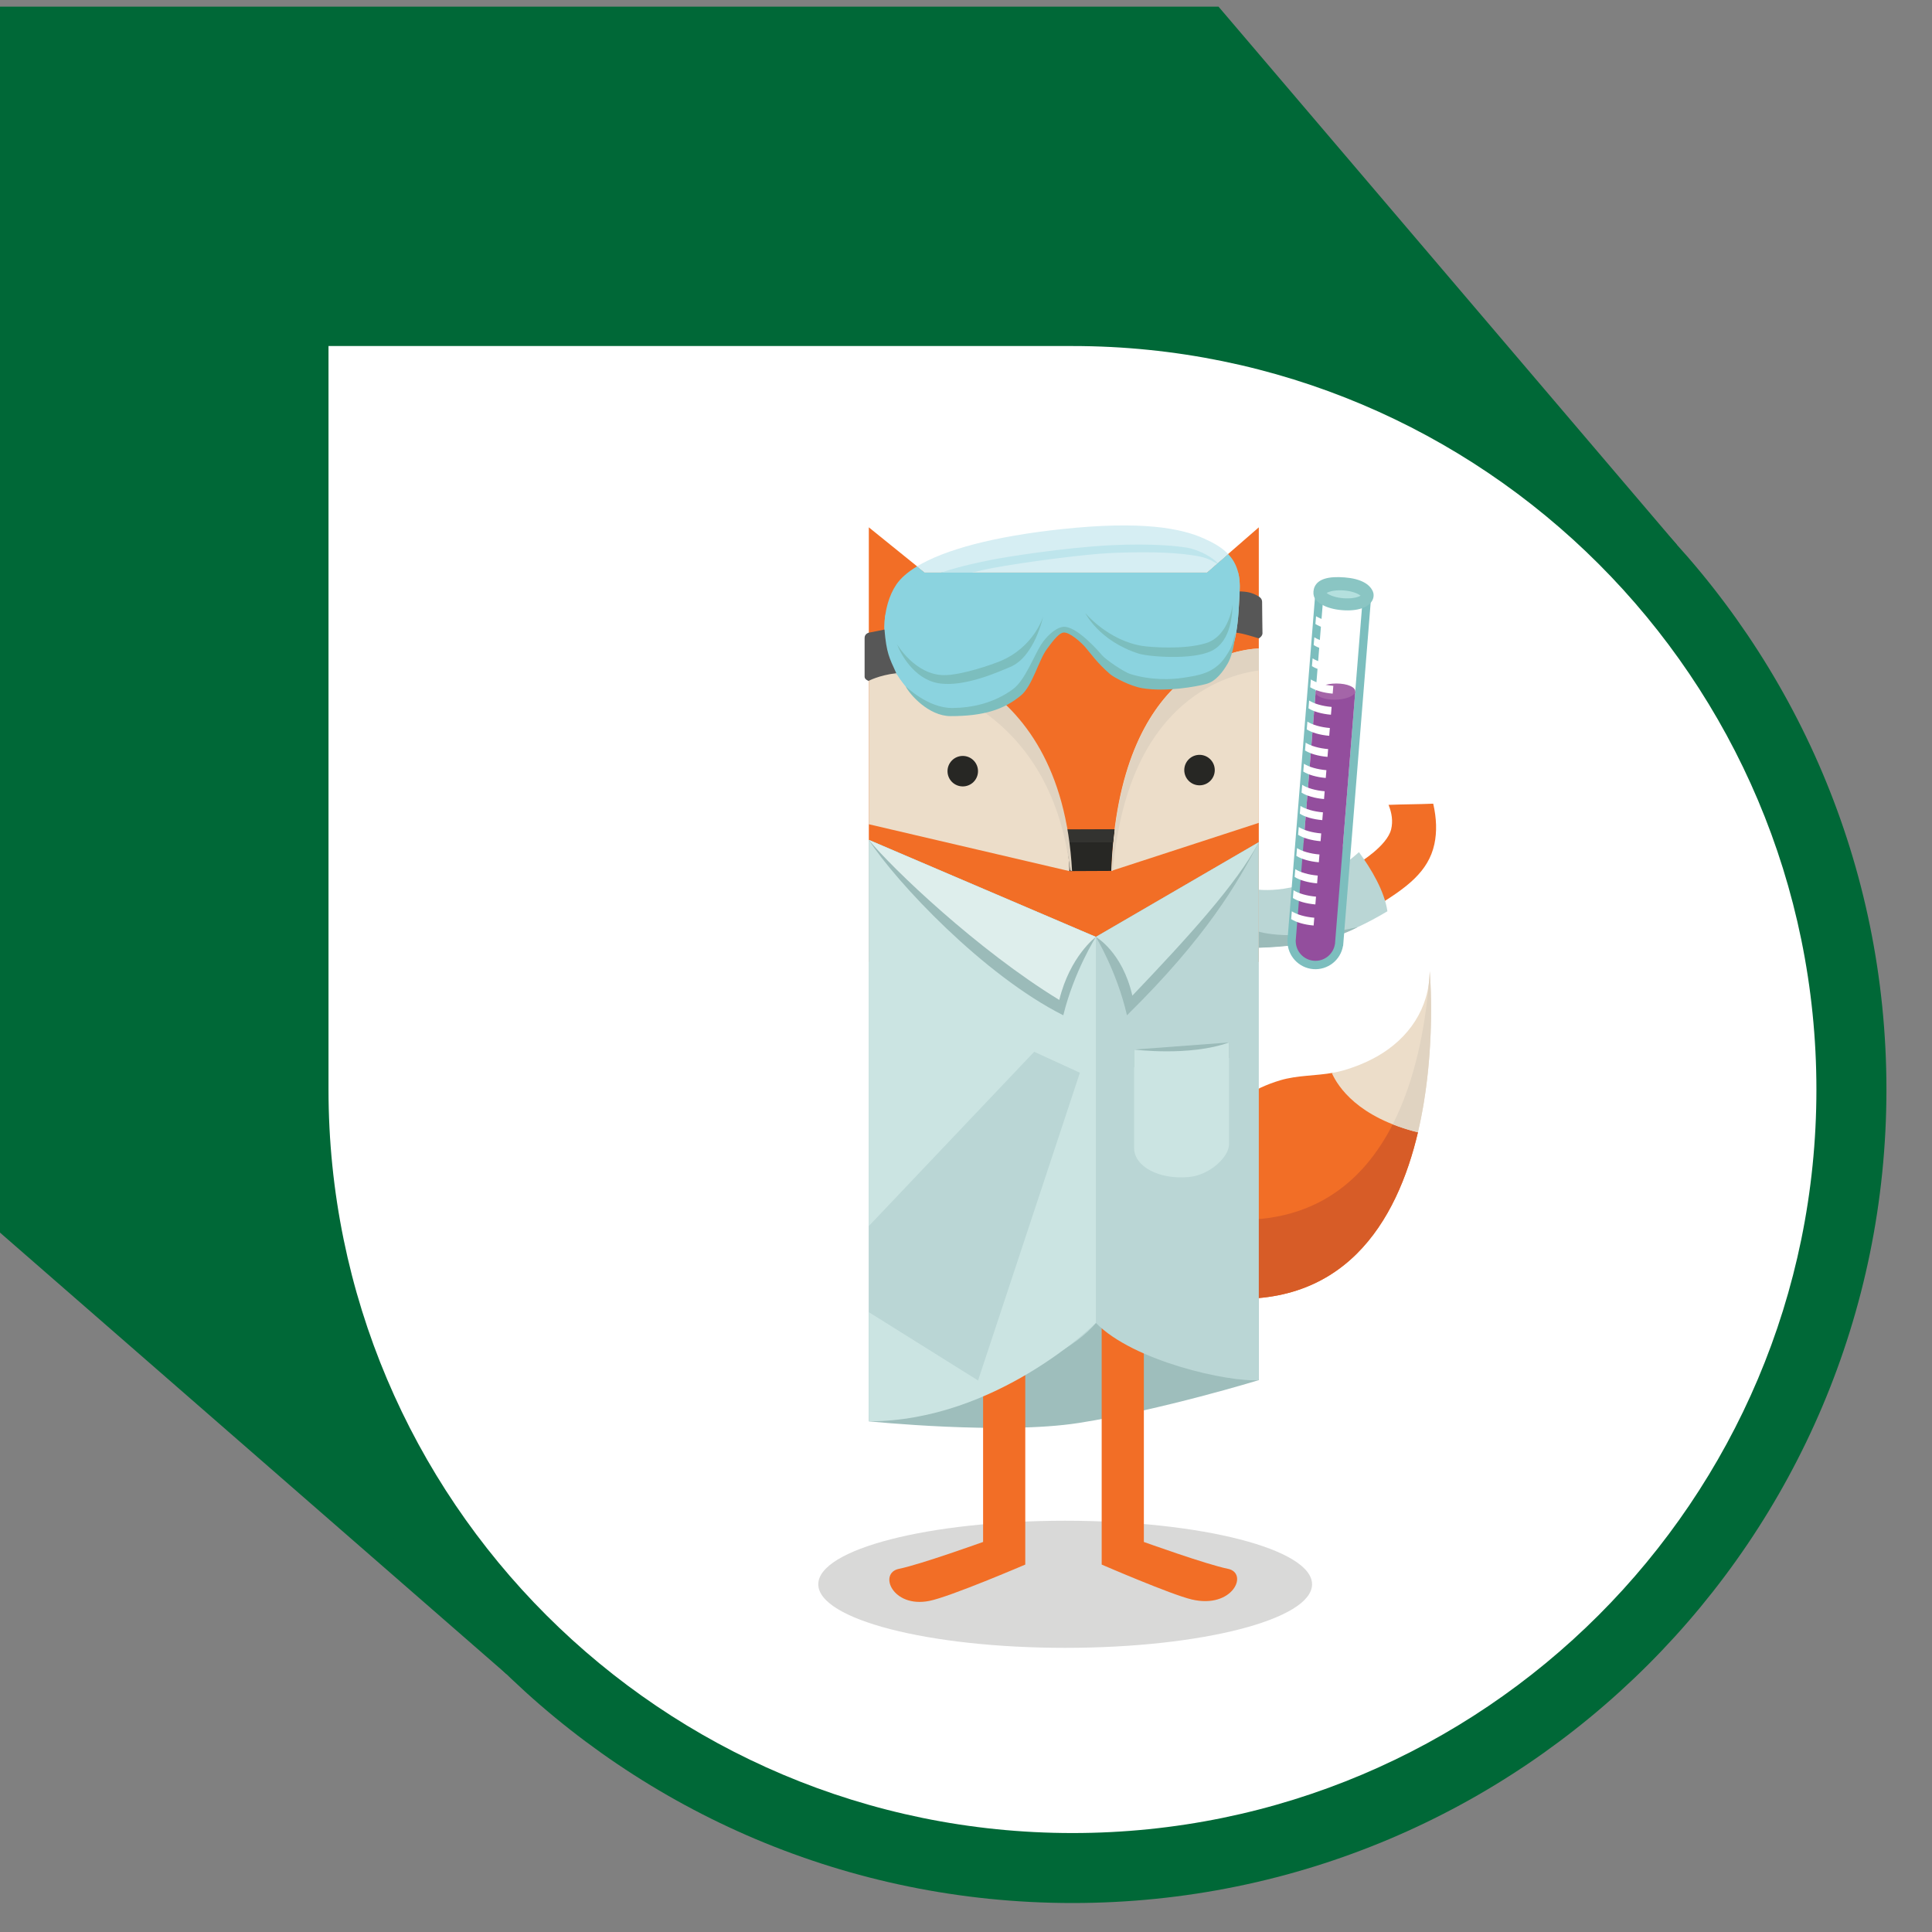 <?xml version="1.0" encoding="UTF-8" standalone="no"?>
<svg width="200px" height="200px" viewBox="0 0 200 200" version="1.1" xmlns="http://www.w3.org/2000/svg" xmlns:xlink="http://www.w3.org/1999/xlink" xmlns:sketch="http://www.bohemiancoding.com/sketch/ns">
    <rect x="0" y="0" width="200" height="200" fill="#808080" stroke="none"/>
    <!-- Generator: Sketch 3.4.2 (15857) - http://www.bohemiancoding.com/sketch -->
    <title>science-fox</title>
    <desc>Created with Sketch.</desc>
    <defs></defs>
    <g id="Page-1" stroke="none" stroke-width="1" fill="none" fill-rule="evenodd" sketch:type="MSPage">
        <g id="science-fox" sketch:type="MSArtboardGroup">
            <g id="Page-1" sketch:type="MSLayerGroup">
                <path d="M0,0.689 L0,127.599 L52.439,173.311 L173.576,56.372 L126.141,0.689 L0,0.689 Z" id="Fill-1" fill="#006837" sketch:type="MSShapeGroup"></path>
                <g id="Group-6" transform="translate(25.908, 28.143)" sketch:type="MSShapeGroup">
                    <path d="M0.85,84.645 C0.85,131.153 38.579,168.857 85.118,168.857 C131.646,168.857 169.375,131.153 169.375,84.645 C169.375,38.137 131.646,0.434 85.118,0.434 L0.85,0.434 L0.85,84.645 Z" id="Fill-2" fill="#006837"></path>
                    <path d="M8.099,84.645 C8.099,127.153 42.582,161.613 85.118,161.613 C127.643,161.613 162.126,127.153 162.126,84.645 C162.126,42.138 127.643,7.678 85.118,7.678 L8.099,7.678 L8.099,84.645 Z" id="Fill-4" fill="#FFFFFF"></path>
                </g>
                <g id="Group-296" transform="translate(65.333, 54.034)" sketch:type="MSShapeGroup">
                    <path d="M59.299,1.711 C61.528,2.709 63.179,3.938 62.993,7.176 C62.809,10.416 62.913,15.457 58.715,16.379 C57.444,16.658 52.484,17.003 50.72,15.643 C48.84,14.193 46.081,11.346 44.717,11.268 C43.352,11.191 42.122,14.22 41.468,15.797 C40.465,18.219 36.131,19.095 34.438,19.328 C32.073,19.652 29.646,19.199 27.45,15.657 C25.667,12.785 25.935,8.727 27.451,6.482 C29.199,3.894 35.096,1.749 44.62,0.736 C52.837,-0.138 56.902,0.637 59.299,1.711" id="Fill-7" fill="#FFFFFF"></path>
                    <path d="M24.605,93.101 C24.605,93.101 38.413,94.519 46.381,93.264 C54.946,91.914 64.978,88.836 64.978,88.836 L64.978,78.001 L24.605,78.001 L24.605,93.101 Z" id="Fill-9" fill="#9EBEBC"></path>
                    <path d="M44.933,103.392 C30.818,103.392 19.375,106.338 19.375,109.971 C19.375,113.605 30.818,116.551 44.933,116.551 C59.048,116.551 70.491,113.605 70.491,109.971 C70.491,106.338 59.048,103.392 44.933,103.392" id="Fill-11" fill="#D9D9D8"></path>
                    <path d="M48.713,81.799 L48.713,107.93 C48.713,107.93 55.891,111.039 58.035,111.543 C62.304,112.547 63.956,108.803 61.773,108.366 C59.59,107.93 53.079,105.589 53.079,105.589 L53.079,82.913 L48.713,81.799 Z" id="Fill-13" fill="#F26E26"></path>
                    <path d="M40.803,83.785 L40.803,107.93 C40.803,107.93 33.025,111.268 30.864,111.693 C27.047,112.446 25.56,108.803 27.743,108.367 C29.926,107.93 36.437,105.588 36.437,105.588 L36.437,82.913 L40.803,83.785 Z" id="Fill-15" fill="#F26E26"></path>
                    <path d="M81.463,63.135 C79.286,72.423 73.768,81.84 60.167,80.243 C60.167,80.243 60.249,62.483 60.249,62.46 C60.253,61.579 62.651,60.041 63.237,59.648 C64.452,58.831 65.797,58.214 67.201,57.796 C68.985,57.265 70.874,57.347 72.701,57.014" id="Fill-17" fill="#F26E26"></path>
                    <path d="M78.9,62.246 C75.75,68.5 70.136,73.227 60.205,72.074 C60.185,76.266 60.167,80.244 60.167,80.244 C73.769,81.841 79.287,72.422 81.463,63.135" id="Fill-19" fill="#D75C27"></path>
                    <path d="M82.671,46.503 C82.643,50.341 80.502,53.469 77.22,55.327 C76.109,55.955 74.916,56.433 73.691,56.786 C73.309,56.896 72.921,56.973 72.533,57.038 C73.174,58.478 75.251,61.638 81.45,63.187 C83.425,54.8 82.671,46.503 82.671,46.503" id="Fill-21" fill="#ECDDC9"></path>
                    <path d="M82.812,50.204 C82.812,50.301 82.813,50.398 82.813,50.499 C82.813,50.398 82.812,50.301 82.812,50.204" id="Fill-23" fill="#E0D3C1"></path>
                    <path d="M82.807,49.727 C82.809,49.801 82.81,49.877 82.81,49.952 C82.81,49.877 82.809,49.801 82.807,49.727" id="Fill-25" fill="#E0D3C1"></path>
                    <path d="M82.812,50.704 C82.812,50.824 82.811,50.944 82.81,51.068 C82.811,50.944 82.812,50.824 82.812,50.704" id="Fill-27" fill="#E0D3C1"></path>
                    <path d="M82.791,48.863 C82.792,48.888 82.792,48.914 82.793,48.94 C82.792,48.914 82.792,48.888 82.791,48.863" id="Fill-29" fill="#E0D3C1"></path>
                    <path id="Fill-31" fill="#E0D3C1"></path>
                    <path d="M82.8,49.28 C82.801,49.331 82.803,49.381 82.804,49.433 C82.803,49.381 82.801,49.331 82.8,49.28" id="Fill-33" fill="#E0D3C1"></path>
                    <path d="M82.808,51.232 C82.807,51.373 82.805,51.516 82.803,51.661 C82.805,51.516 82.807,51.373 82.808,51.232" id="Fill-35" fill="#E0D3C1"></path>
                    <path d="M82.8,51.78 C82.796,51.944 82.793,52.111 82.788,52.281 C82.793,52.111 82.796,51.944 82.8,51.78" id="Fill-37" fill="#E0D3C1"></path>
                    <path d="M82.786,52.339 C82.78,52.529 82.775,52.721 82.767,52.917 C82.775,52.721 82.78,52.529 82.786,52.339" id="Fill-39" fill="#E0D3C1"></path>
                    <path d="M82.66,46.761 C82.638,47.073 82.612,47.39 82.585,47.712 C82.583,47.726 82.582,47.74 82.581,47.755 C82.626,47.416 82.653,47.071 82.662,46.718 C82.662,46.733 82.661,46.746 82.66,46.761" id="Fill-41" fill="#E0D3C1"></path>
                    <path d="M82.671,46.511 C82.671,46.51 82.67,46.503 82.67,46.503 C82.67,46.591 82.662,46.675 82.66,46.761 C82.661,46.746 82.661,46.733 82.662,46.719 C82.664,46.649 82.671,46.581 82.671,46.511" id="Fill-43" fill="#E0D3C1"></path>
                    <path d="M82.793,48.94 C82.796,49.05 82.798,49.164 82.801,49.28 C82.798,49.164 82.795,49.05 82.793,48.94" id="Fill-45" fill="#E0D3C1"></path>
                    <path d="M82.803,49.434 C82.804,49.529 82.807,49.627 82.808,49.727 C82.807,49.627 82.804,49.529 82.803,49.434" id="Fill-47" fill="#E0D3C1"></path>
                    <path d="M82.788,52.281 C82.788,52.3 82.787,52.32 82.786,52.339 C82.787,52.32 82.788,52.3 82.788,52.281" id="Fill-49" fill="#E0D3C1"></path>
                    <path d="M82.767,52.92 L82.767,52.917 L82.767,52.92" id="Fill-51" fill="#E0D3C1"></path>
                    <path d="M82.779,48.476 C82.784,48.6 82.787,48.729 82.79,48.862 C82.787,48.728 82.784,48.6 82.779,48.476" id="Fill-53" fill="#E0D3C1"></path>
                    <path d="M82.81,49.953 C82.811,50.035 82.811,50.119 82.811,50.204 C82.811,50.119 82.811,50.035 82.81,49.953" id="Fill-55" fill="#E0D3C1"></path>
                    <path d="M82.802,51.661 C82.801,51.701 82.801,51.74 82.8,51.779 C82.801,51.74 82.801,51.701 82.802,51.661" id="Fill-57" fill="#E0D3C1"></path>
                    <path d="M82.81,51.068 C82.81,51.122 82.809,51.178 82.808,51.232 C82.809,51.178 82.81,51.122 82.81,51.068" id="Fill-59" fill="#E0D3C1"></path>
                    <path d="M82.779,48.476 C82.737,47.234 82.671,46.504 82.671,46.504 L82.671,46.51 C82.671,46.515 82.672,46.523 82.673,46.542 C82.687,46.7 82.742,47.392 82.779,48.476" id="Fill-61" fill="#E0D3C1"></path>
                    <path d="M82.812,50.499 L82.812,50.704 L82.812,50.499" id="Fill-63" fill="#E0D3C1"></path>
                    <path d="M82.786,52.339 C82.787,52.32 82.787,52.299 82.788,52.28 C82.793,52.11 82.796,51.945 82.8,51.78 C82.801,51.741 82.801,51.7 82.802,51.661 C82.804,51.516 82.806,51.373 82.809,51.232 C82.809,51.177 82.81,51.122 82.81,51.068 C82.811,50.944 82.812,50.824 82.812,50.703 L82.812,50.499 L82.812,50.203 C82.811,50.119 82.811,50.034 82.81,49.952 C82.81,49.876 82.809,49.801 82.808,49.727 C82.806,49.628 82.805,49.529 82.803,49.433 C82.802,49.381 82.801,49.331 82.801,49.28 C82.799,49.164 82.795,49.049 82.793,48.94 C82.792,48.914 82.792,48.888 82.791,48.863 C82.787,48.73 82.783,48.599 82.779,48.476 L82.779,48.476 C82.742,47.392 82.687,46.7 82.673,46.541 C82.67,46.601 82.666,46.66 82.662,46.718 C82.652,47.07 82.626,47.416 82.581,47.755 C82.188,52.298 81.191,57.747 78.845,62.351 C79.623,62.659 80.48,62.944 81.45,63.186 C82.314,59.519 82.655,55.867 82.767,52.921 L82.767,52.917 C82.775,52.721 82.78,52.529 82.786,52.339" id="Fill-65" fill="#E0D3C1"></path>
                    <path d="M82.674,46.542 C82.672,46.522 82.671,46.516 82.671,46.511 C82.67,46.581 82.665,46.648 82.662,46.718 C82.666,46.66 82.67,46.601 82.674,46.542" id="Fill-67" fill="#E0D3C1"></path>
                    <path d="M24.606,0.555 L24.606,45.543 L64.978,45.543 L64.978,0.555 L59.613,5.222 L30.38,5.222 L24.606,0.555 Z" id="Fill-69" fill="#F26E26"></path>
                    <path d="M64.979,13.09 L64.979,31.148 L49.701,36.123 C50.529,14.838 62.517,13.2 64.979,13.09" id="Fill-71" fill="#ECDDC9"></path>
                    <path id="Fill-73" fill="#F26E26"></path>
                    <path d="M34.849,17.307 C46.964,25.798 45.368,36.142 45.368,36.142 L24.606,31.292 L24.606,13.09 C24.606,13.09 30.414,14.198 34.849,17.307" id="Fill-75" fill="#ECDDC9"></path>
                    <path d="M35.443,24.677 C36.062,25.291 36.067,26.289 35.453,26.909 C34.84,27.527 33.841,27.531 33.221,26.919 C32.602,26.305 32.597,25.307 33.211,24.688 C33.824,24.068 34.824,24.064 35.443,24.677" id="Fill-77" fill="#272724"></path>
                    <path d="M59.952,24.565 C60.571,25.178 60.576,26.177 59.962,26.796 C59.349,27.414 58.349,27.419 57.73,26.807 C57.111,26.193 57.106,25.194 57.72,24.575 C58.333,23.956 59.333,23.952 59.952,24.565" id="Fill-79" fill="#272724"></path>
                    <path d="M45.369,36.142 C45.369,36.142 45.425,34.448 44.74,31.842 L50.046,31.823 C49.879,33.16 49.76,34.589 49.7,36.122" id="Fill-81" fill="#272724"></path>
                    <path d="M44.74,31.842 L50.046,31.822 C49.991,32.257 49.945,32.705 49.901,33.159 L45.046,33.176 C44.965,32.765 44.865,32.319 44.74,31.842" id="Fill-83" fill="#333330"></path>
                    <path d="M64.979,13.099 L64.979,15.373 C61.161,15.882 51.359,18.872 49.876,36.085 L49.733,36.133 C50.561,14.848 62.517,13.21 64.979,13.099" id="Fill-85" fill="#E0D3C1"></path>
                    <path d="M24.623,13.099 L24.606,15.373 C29.886,15.882 43.397,18.872 45.448,36.085 L45.646,36.133 C44.5,14.847 28.028,13.21 24.623,13.099" id="Fill-87" fill="#E0D3C1"></path>
                    <path d="M24.606,32.914 L24.606,92.485 C28.631,92.485 44.194,87.857 48.112,82.913 C52.029,86.916 61.931,89.072 64.978,88.835 L64.978,33.149 L48.112,42.957 L24.606,32.914 Z" id="Fill-89" fill="#BAD6D5"></path>
                    <path d="M78.41,29.285 C78.748,30.12 78.884,30.981 78.676,31.823 C78.249,33.552 75.345,35.292 75.345,35.292 C75.345,35.292 75.878,38.045 77.292,39.693 C80.235,37.87 82.535,36.235 83.155,33.345 C83.423,32.096 83.386,30.697 83.033,29.162 C81.508,29.229 79.952,29.221 78.41,29.285" id="Fill-91" fill="#F26E26"></path>
                    <path d="M64.979,38.064 C64.979,38.064 70.28,38.77 75.345,34.179 C76.642,35.946 77.997,38.242 78.291,40.301 C73.931,42.891 70.893,43.805 64.979,44.069 L64.979,38.064 Z" id="Fill-93" fill="#BAD6D5"></path>
                    <path d="M48.111,42.957 C48.111,42.957 50.288,46.522 51.33,51.069 C59.548,42.989 62.823,37.329 64.979,33.149 C60.703,35.635 48.111,42.957 48.111,42.957" id="Fill-95" fill="#9BBBB9"></path>
                    <path d="M48.111,42.957 C48.111,42.957 50.846,44.487 51.888,49.033 C57.593,43.054 62.709,37.456 64.979,33.149 C60.703,35.635 48.111,42.957 48.111,42.957" id="Fill-97" fill="#CBE4E2"></path>
                    <path d="M62.995,7.181 C63.73,7.223 64.231,7.268 64.972,7.713 C65.099,7.784 65.32,7.964 65.32,8.275 C65.32,9.417 65.355,10.772 65.358,11.523 C65.359,11.835 64.982,12.054 64.982,12.054 C64.982,12.054 63.179,11.468 62.633,11.468 C62.934,9.353 62.979,7.641 62.995,7.181" id="Fill-99" fill="#575757"></path>
                    <path d="M30.379,5.222 L29.603,4.594 C28.621,5.187 27.898,5.82 27.451,6.482 C25.935,8.727 25.666,12.784 27.45,15.657 C29.646,19.199 32.072,19.652 34.438,19.328 C36.131,19.095 40.464,18.219 41.468,15.797 C42.121,14.22 43.351,11.19 44.717,11.268 C46.082,11.346 48.839,14.193 50.72,15.643 C52.484,17.002 57.444,16.658 58.715,16.379 C62.913,15.457 62.808,10.416 62.993,7.176 C63.098,5.365 62.626,4.183 61.801,3.318 L59.613,5.222 L30.379,5.222 Z" id="Fill-101" fill="#8BD3DF"></path>
                    <path d="M30.379,5.222 L59.613,5.222 L61.801,3.318 C61.151,2.636 60.282,2.151 59.298,1.711 C56.901,0.637 52.837,-0.138 44.621,0.736 C37.532,1.49 32.458,2.87 29.603,4.594 L30.379,5.222 Z" id="Fill-103" fill="#D6EEF3"></path>
                    <path d="M62.84,5.218 C62.68,8.377 62.324,12.392 58.623,13.206 C57.352,13.485 52.391,13.828 50.627,12.469 C48.747,11.02 45.99,8.173 44.625,8.095 C43.259,8.016 42.029,11.046 41.376,12.624 C40.372,15.045 36.039,15.922 34.346,16.154 C31.98,16.479 29.554,16.026 27.358,12.484 C26.83,11.634 26.488,10.63 26.304,9.582 C26.077,11.649 26.397,13.958 27.451,15.658 C29.648,19.199 32.074,19.653 34.439,19.328 C36.132,19.096 40.466,18.219 41.47,15.797 C42.123,14.219 43.353,11.19 44.718,11.269 C46.082,11.346 48.841,14.193 50.721,15.642 C52.485,17.002 57.446,16.658 58.716,16.379 C62.915,15.456 62.81,10.415 62.995,7.177 C63.039,6.421 62.981,5.777 62.84,5.218" id="Fill-105" fill="#8BD3DF"></path>
                    <path d="M27.529,12.662 C27.529,12.662 29.398,15.852 32.411,15.856 C34.281,15.857 37.464,14.713 38.16,14.428 C41.718,12.973 42.651,9.793 42.651,9.793 C42.651,9.793 41.778,13.968 39.226,15.018 C38.219,15.432 34.472,17.168 31.775,16.686 C29.214,16.229 27.843,13.525 27.529,12.662" id="Fill-107" fill="#7CBEBE"></path>
                    <path d="M62.278,8.468 C62.278,8.468 61.961,11.8 59.48,12.555 C57.208,13.246 53.679,12.948 52.974,12.84 C49.374,12.288 47.018,9.431 47.018,9.431 C47.018,9.431 48.432,12.317 52.542,13.627 C53.53,13.942 58.082,14.328 60.09,13.343 C62.184,12.317 62.223,9.376 62.278,8.468" id="Fill-109" fill="#7CBEBE"></path>
                    <path d="M61.509,13.984 C60.345,15.686 58.714,15.89 57.107,16.137 C55.973,16.313 53.816,16.409 51.687,15.742 C50.959,15.514 49.112,14.223 48.769,13.818 C48.427,13.414 46.034,10.653 44.677,10.863 C43.871,10.99 42.942,11.898 42.423,12.724 C41.694,13.882 40.762,16.397 39.543,17.298 C37.588,18.741 35.328,19.237 33.269,19.258 C30.715,19.284 28.414,17.003 28.414,17.003 C28.825,17.843 30.799,20.094 33.064,20.098 C36.528,20.103 38.615,19.407 40.365,17.951 C41.539,16.976 42.214,14.247 43.046,13.153 C43.408,12.677 44.18,11.532 44.744,11.449 C45.362,11.358 46.593,12.469 47.018,12.964 C47.578,13.617 48.251,14.601 49.57,15.742 C49.987,16.103 51.673,16.994 52.901,17.205 C55.332,17.621 58.505,17.049 59.533,16.769 C60.56,16.489 61.262,15.495 61.743,14.684 C62.119,14.053 62.459,12.88 62.521,11.573 C62.278,12.551 62.218,12.949 61.509,13.984" id="Fill-111" fill="#7CBEBE"></path>
                    <path d="M60.972,4.541 C60.898,4.442 60.813,4.347 60.724,4.255 L60.643,4.326 C60.747,4.392 60.855,4.463 60.972,4.541" id="Fill-113" fill="#8BD3DF"></path>
                    <path d="M29.246,7.422 C30.235,6.856 32.704,5.902 35.374,5.221 L32.146,5.221 C31.121,5.573 30.144,5.991 29.424,6.486 C28.176,7.344 27.346,9.079 27.346,9.079 C27.346,9.079 28.007,8.131 29.246,7.422" id="Fill-115" fill="#8BD3DF"></path>
                    <path d="M60.724,4.255 C60.038,3.549 58.954,3.052 58.117,2.794 C57.17,2.501 53.98,2.195 49.626,2.409 C44.905,2.641 38.522,3.661 37.211,3.937 C36.345,4.119 34.15,4.538 32.147,5.222 L35.374,5.222 C36.048,5.05 36.734,4.894 37.412,4.768 C40.784,4.14 47.105,3.323 49.674,3.214 C52.679,3.087 55.617,3.093 57.941,3.42 C59.367,3.619 59.863,3.825 60.643,4.325 L60.724,4.255 Z" id="Fill-117" fill="#BEE5EC"></path>
                    <path d="M26.226,11.137 L24.581,11.468 C24.581,11.468 24.171,11.579 24.171,11.995 L24.171,16.031 C24.171,16.313 24.581,16.453 24.581,16.453 C24.581,16.453 25.653,15.867 27.45,15.657 C26.714,14.041 26.439,13.579 26.226,11.137" id="Fill-119" fill="#575757"></path>
                    <path d="M48.111,42.957 L48.111,82.913 C48.111,82.913 37.871,93.101 24.605,93.101 L24.605,32.914 L48.111,42.957 Z" id="Fill-121" fill="#CBE4E2"></path>
                    <path d="M24.606,32.914 L48.112,42.957 C48.112,42.957 45.851,46.522 44.739,51.069 C36.47,46.906 27.423,37.271 24.606,32.914" id="Fill-123" fill="#9BBBB9"></path>
                    <path d="M41.725,54.845 L46.457,57.014 L35.916,88.873 L24.606,81.799 L24.606,72.888 L41.725,54.845 Z" id="Fill-125" fill="#BAD6D5"></path>
                    <path d="M24.606,32.914 L48.112,42.957 C48.112,42.957 45.434,44.933 44.323,49.48 C35.878,44.323 27.036,35.875 24.606,32.914" id="Fill-127" fill="#DEEEEC"></path>
                    <path d="M64.979,42.409 C64.979,42.409 68.211,43.494 75.202,41.946 C71.306,44.068 64.979,44.068 64.979,44.068 L64.979,42.409 Z" id="Fill-129" fill="#9BBBB9"></path>
                    <path d="M52.07,54.616 L61.895,53.88 L61.895,55.491 L52.07,56.454 L52.07,54.616 Z" id="Fill-131" fill="#9BBBB9"></path>
                    <path d="M52.07,54.616 C52.07,54.616 57.842,55.352 61.895,53.88 L61.895,64.435 C61.895,65.703 59.926,67.619 57.724,67.814 C54.604,68.092 52.07,66.706 52.07,64.803 L52.07,54.616 Z" id="Fill-133" fill="#CBE4E2"></path>
                    <path d="M73.727,43.635 L76.655,7.136 L70.884,6.673 L67.955,43.172 L67.955,43.172 L67.955,43.172 L67.935,43.429 L67.947,43.43 C67.959,44.912 69.102,46.166 70.609,46.288 C72.116,46.408 73.445,45.353 73.693,43.89 L73.706,43.891 L73.727,43.635 L73.727,43.635 L73.727,43.635 Z" id="Fill-135" fill="#7CBEBE"></path>
                    <path d="M71.694,7.271 L69.615,33.169 L69.624,33.17 C69.634,34.215 70.439,35.099 71.5,35.183 C72.562,35.269 73.498,34.525 73.673,33.495 L73.682,33.496 L75.76,7.598 L71.694,7.271 Z" id="Fill-137" fill="#FFFFFF"></path>
                    <path d="M73.868,5.739 C72.203,5.606 71.13,5.895 70.757,6.708 C70.617,7.013 70.598,7.411 70.679,7.678 C70.88,8.334 71.932,8.997 73.596,9.13 C75.26,9.264 76.32,8.819 76.707,8.161 C76.857,7.906 76.93,7.527 76.784,7.191 C76.454,6.426 75.533,5.871 73.868,5.739" id="Fill-139" fill="#8AC5C3"></path>
                    <path d="M70.872,17.51 L68.794,43.409 L68.803,43.41 C68.812,44.454 69.617,45.338 70.678,45.422 C71.741,45.508 72.677,44.764 72.851,43.734 L72.86,43.735 L74.963,17.561 L70.872,17.51 Z" id="Fill-141" fill="#934E9D"></path>
                    <path d="M71.998,7.351 C72.33,7.62 72.972,7.835 73.726,7.895 C74.477,7.956 75.145,7.846 75.517,7.633 C75.185,7.364 74.542,7.149 73.789,7.088 C73.038,7.029 72.37,7.138 71.998,7.351" id="Fill-143" fill="#B4E0DE"></path>
                    <path d="M74.896,17.727 C74.617,18.18 73.506,18.473 72.41,18.382 C71.315,18.291 70.652,17.848 70.931,17.395 C71.208,16.941 72.321,16.648 73.416,16.739 C74.51,16.832 75.174,17.273 74.896,17.727" id="Fill-145" fill="#A465A8"></path>
                    <g id="Group-177" transform="translate(67.586, 9.006)" fill="#FFFFFF">
                        <path d="M5.465,3.596 C4.499,3.514 3.657,3.261 3.139,2.932 L3.073,3.738 C3.592,4.067 4.432,4.32 5.399,4.402 L5.465,3.596 Z" id="Fill-147"></path>
                        <path d="M5.645,1.413 C4.678,1.332 3.837,1.079 3.319,0.75 L3.252,1.556 C3.771,1.885 4.612,2.138 5.578,2.219 L5.645,1.413 Z" id="Fill-149"></path>
                        <path d="M5.286,5.778 C4.32,5.697 3.478,5.443 2.96,5.115 L2.894,5.921 C3.413,6.249 4.253,6.503 5.22,6.584 L5.286,5.778 Z" id="Fill-151"></path>
                        <path d="M5.107,7.96 C4.14,7.879 3.299,7.625 2.781,7.297 L2.714,8.103 C3.234,8.431 4.074,8.685 5.04,8.766 L5.107,7.96 Z" id="Fill-153"></path>
                        <path d="M4.928,10.142 C3.961,10.061 3.12,9.808 2.602,9.479 L2.535,10.285 C3.054,10.614 3.895,10.867 4.861,10.948 L4.928,10.142 Z" id="Fill-155"></path>
                        <path d="M4.748,12.324 C3.782,12.243 2.94,11.99 2.422,11.661 L2.356,12.467 C2.875,12.796 3.715,13.049 4.682,13.13 L4.748,12.324 Z" id="Fill-157"></path>
                        <path d="M4.569,14.506 C3.603,14.425 2.761,14.172 2.243,13.843 L2.177,14.649 C2.696,14.978 3.536,15.231 4.503,15.312 L4.569,14.506 Z" id="Fill-159"></path>
                        <path d="M4.39,16.688 C3.423,16.607 2.582,16.354 2.064,16.025 L1.997,16.831 C2.516,17.16 3.357,17.413 4.323,17.494 L4.39,16.688 Z" id="Fill-161"></path>
                        <path d="M4.211,18.871 C3.244,18.79 2.403,18.536 1.884,18.208 L1.818,19.014 C2.337,19.342 3.178,19.596 4.144,19.677 L4.211,18.871 Z" id="Fill-163"></path>
                        <path d="M3.673,25.417 C2.706,25.336 1.865,25.083 1.347,24.754 L1.28,25.56 C1.799,25.889 2.64,26.142 3.606,26.223 L3.673,25.417 Z" id="Fill-165"></path>
                        <path d="M3.493,27.599 C2.527,27.518 1.685,27.265 1.167,26.936 L1.101,27.742 C1.62,28.071 2.46,28.324 3.427,28.405 L3.493,27.599 Z" id="Fill-167"></path>
                        <path d="M3.314,29.781 C2.348,29.7 1.506,29.447 0.988,29.118 L0.922,29.924 C1.441,30.253 2.281,30.506 3.248,30.587 L3.314,29.781 Z" id="Fill-169"></path>
                        <path d="M3.135,31.963 C2.168,31.882 1.327,31.629 0.809,31.3 L0.742,32.106 C1.262,32.435 2.102,32.688 3.068,32.769 L3.135,31.963 Z" id="Fill-171"></path>
                        <path d="M4.031,21.053 C3.065,20.972 2.223,20.718 1.705,20.39 L1.639,21.196 C2.158,21.524 2.998,21.778 3.965,21.859 L4.031,21.053 Z" id="Fill-173"></path>
                        <path d="M3.852,23.235 C2.885,23.154 2.044,22.901 1.526,22.572 L1.459,23.378 C1.979,23.707 2.819,23.96 3.786,24.041 L3.852,23.235 Z" id="Fill-175"></path>
                    </g>


                </g>
            </g>
        </g>
    </g>
</svg>
